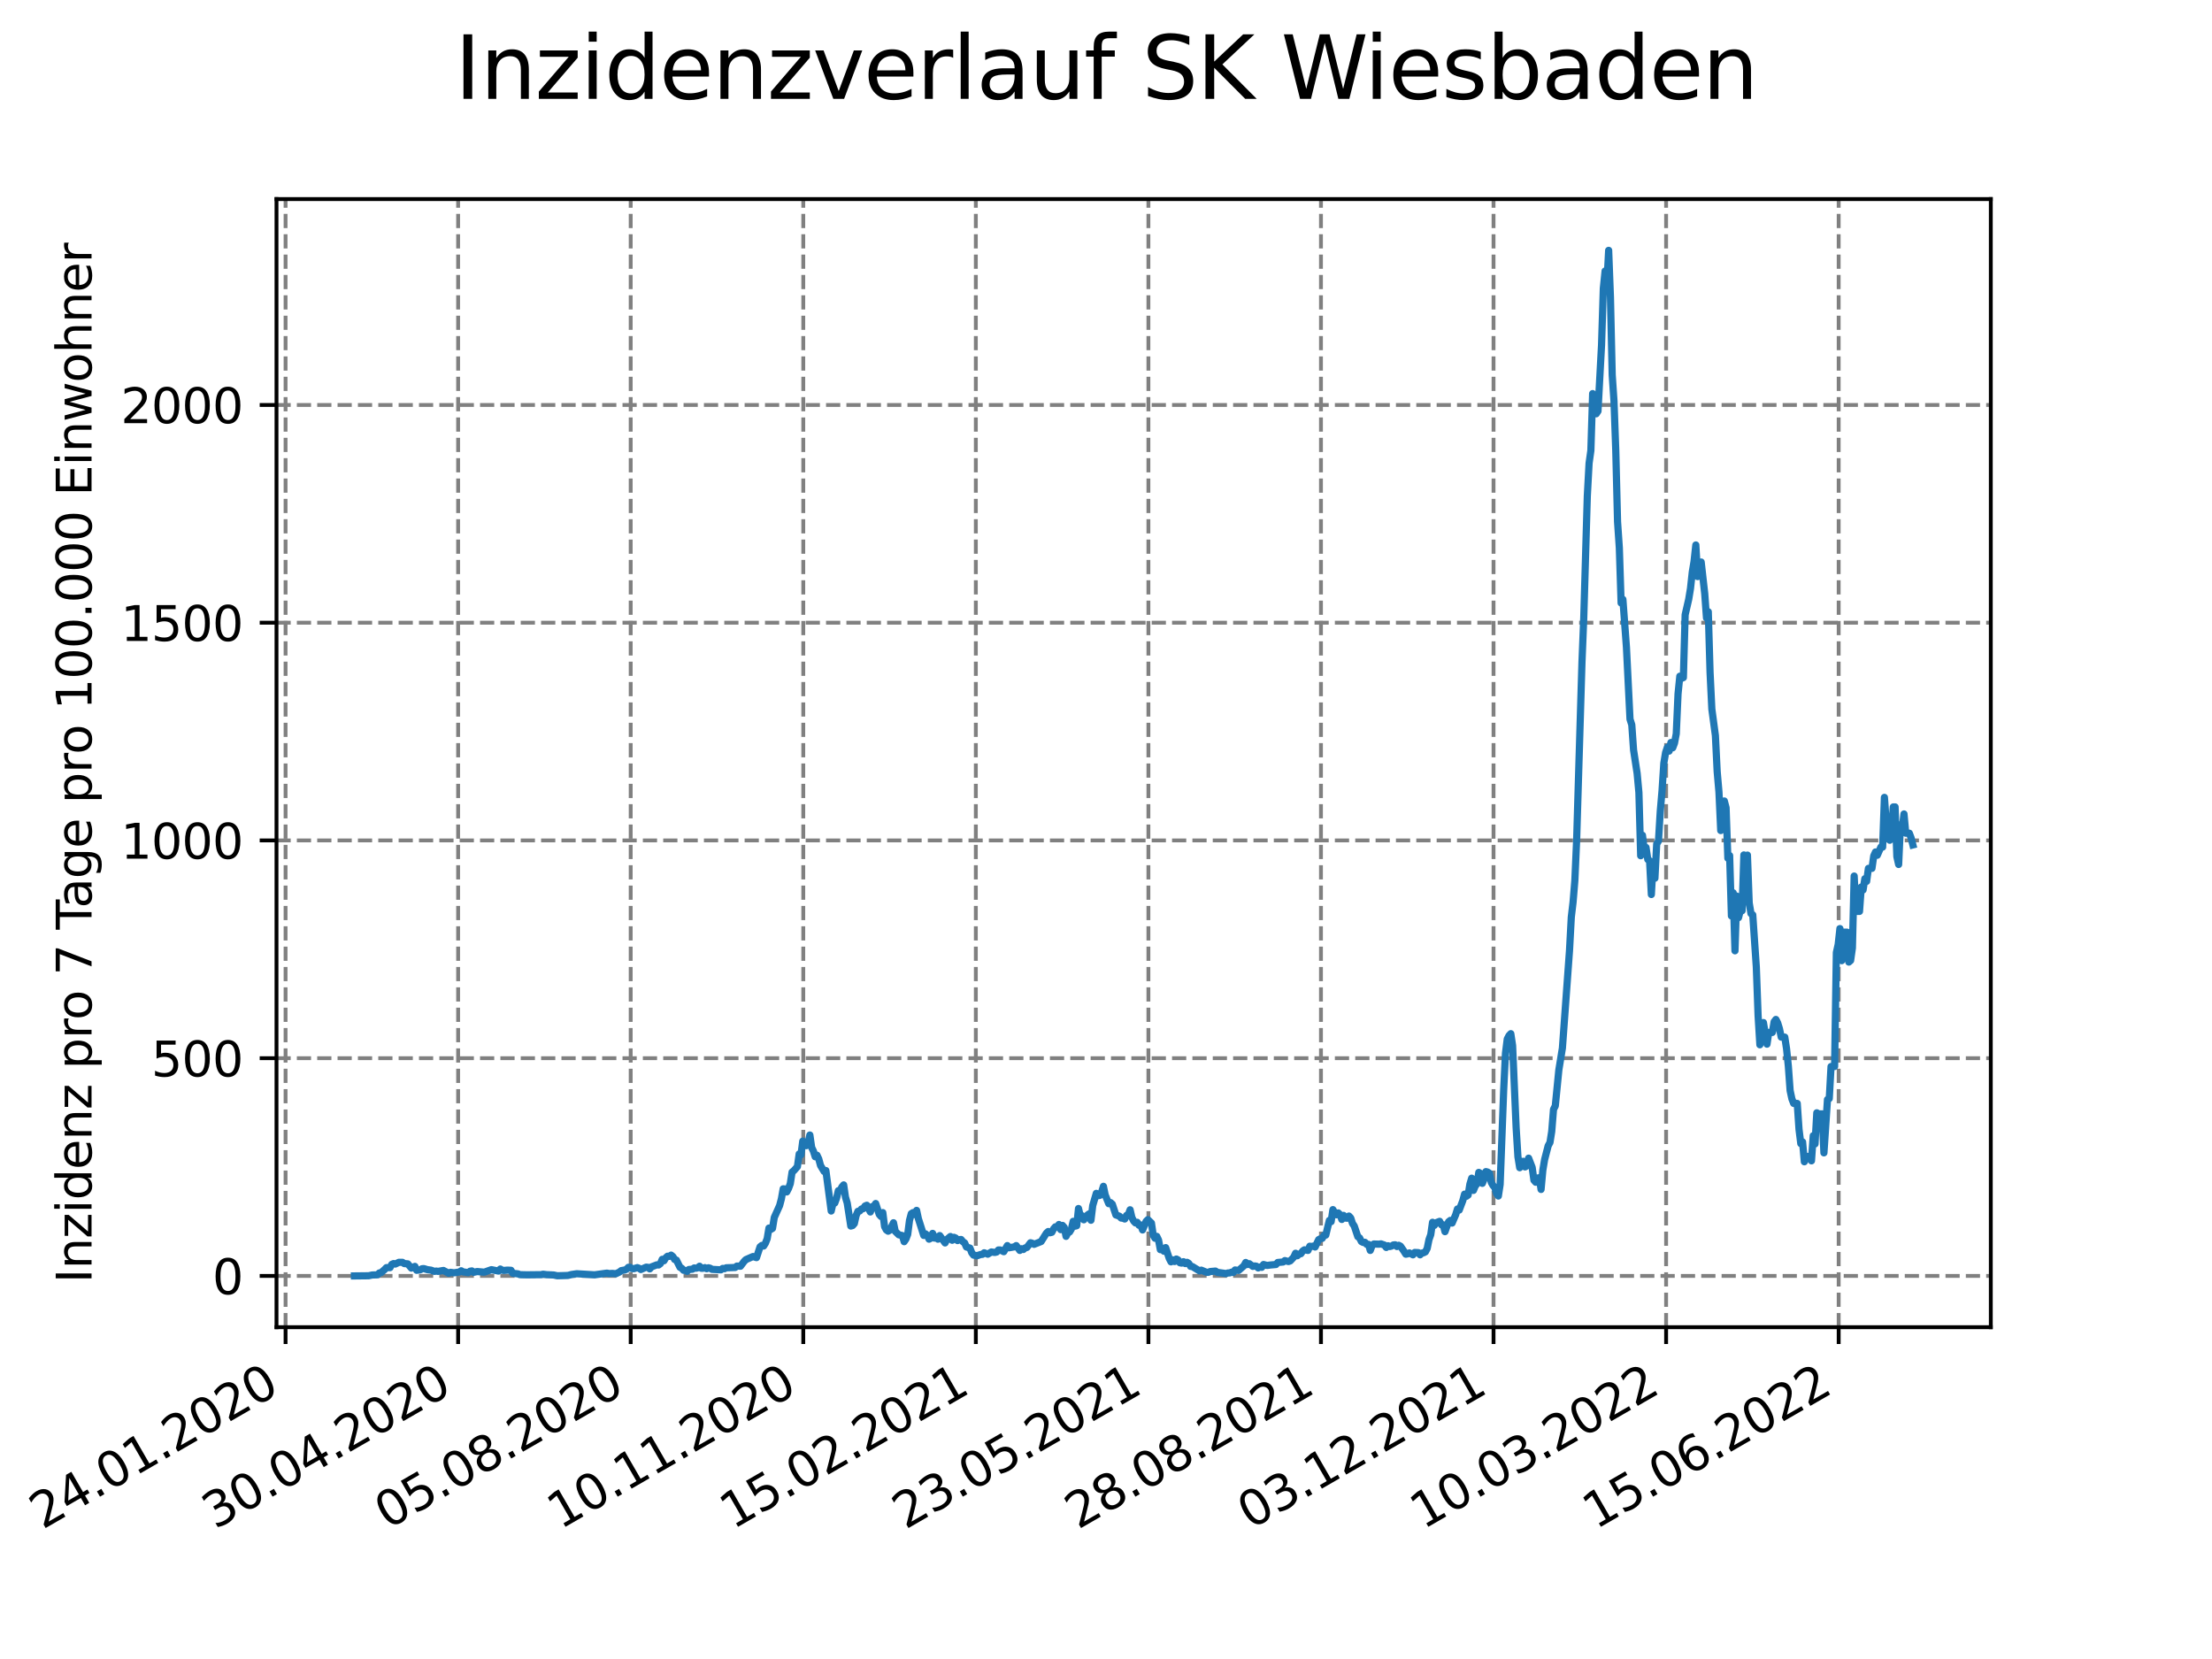 <?xml version="1.0" encoding="utf-8" standalone="no"?>
<!DOCTYPE svg PUBLIC "-//W3C//DTD SVG 1.1//EN"
  "http://www.w3.org/Graphics/SVG/1.1/DTD/svg11.dtd">
<svg xmlns:xlink="http://www.w3.org/1999/xlink" width="460.8pt" height="345.6pt" viewBox="0 0 460.8 345.6" xmlns="http://www.w3.org/2000/svg" version="1.1">
 <defs>
  <style type="text/css">*{stroke-linejoin: round; stroke-linecap: butt}</style>
 </defs>
 <g id="figure_1">
  <g id="patch_1">
   <path d="M 0 345.6 
L 460.8 345.6 
L 460.8 0 
L 0 0 
z
" style="fill: #ffffff"/>
  </g>
  <g id="axes_1">
   <g id="patch_2">
    <path d="M 57.6 276.48 
L 414.72 276.48 
L 414.72 41.472 
L 57.6 41.472 
z
" style="fill: #ffffff"/>
   </g>
   <g id="matplotlib.axis_1">
    <g id="xtick_1">
     <g id="line2d_1">
      <path d="M 59.487 276.48 
L 59.487 41.472 
" clip-path="url(#p0208b1c11c)" style="fill: none; stroke-dasharray: 2.96,1.28; stroke-dashoffset: 0; stroke: #808080; stroke-width: 0.8"/>
     </g>
     <g id="line2d_2">
      <defs>
       <path id="m365681bf0b" d="M 0 0 
L 0 3.5 
" style="stroke: #000000; stroke-width: 0.8"/>
      </defs>
      <g>
       <use xlink:href="#m365681bf0b" x="59.487" y="276.48" style="stroke: #000000; stroke-width: 0.8"/>
      </g>
     </g>
     <g id="text_1">
      <!-- 24.01.2020 -->
      <g transform="translate(8.862 318.689)rotate(-30)scale(0.1 -0.1)">
       <defs>
        <path id="DejaVuSans-32" d="M 1228 531 
L 3431 531 
L 3431 0 
L 469 0 
L 469 531 
Q 828 903 1448 1529 
Q 2069 2156 2228 2338 
Q 2531 2678 2651 2914 
Q 2772 3150 2772 3378 
Q 2772 3750 2511 3984 
Q 2250 4219 1831 4219 
Q 1534 4219 1204 4116 
Q 875 4013 500 3803 
L 500 4441 
Q 881 4594 1212 4672 
Q 1544 4750 1819 4750 
Q 2544 4750 2975 4387 
Q 3406 4025 3406 3419 
Q 3406 3131 3298 2873 
Q 3191 2616 2906 2266 
Q 2828 2175 2409 1742 
Q 1991 1309 1228 531 
z
" transform="scale(0.016)"/>
        <path id="DejaVuSans-34" d="M 2419 4116 
L 825 1625 
L 2419 1625 
L 2419 4116 
z
M 2253 4666 
L 3047 4666 
L 3047 1625 
L 3713 1625 
L 3713 1100 
L 3047 1100 
L 3047 0 
L 2419 0 
L 2419 1100 
L 313 1100 
L 313 1709 
L 2253 4666 
z
" transform="scale(0.016)"/>
        <path id="DejaVuSans-2e" d="M 684 794 
L 1344 794 
L 1344 0 
L 684 0 
L 684 794 
z
" transform="scale(0.016)"/>
        <path id="DejaVuSans-30" d="M 2034 4250 
Q 1547 4250 1301 3770 
Q 1056 3291 1056 2328 
Q 1056 1369 1301 889 
Q 1547 409 2034 409 
Q 2525 409 2770 889 
Q 3016 1369 3016 2328 
Q 3016 3291 2770 3770 
Q 2525 4250 2034 4250 
z
M 2034 4750 
Q 2819 4750 3233 4129 
Q 3647 3509 3647 2328 
Q 3647 1150 3233 529 
Q 2819 -91 2034 -91 
Q 1250 -91 836 529 
Q 422 1150 422 2328 
Q 422 3509 836 4129 
Q 1250 4750 2034 4750 
z
" transform="scale(0.016)"/>
        <path id="DejaVuSans-31" d="M 794 531 
L 1825 531 
L 1825 4091 
L 703 3866 
L 703 4441 
L 1819 4666 
L 2450 4666 
L 2450 531 
L 3481 531 
L 3481 0 
L 794 0 
L 794 531 
z
" transform="scale(0.016)"/>
       </defs>
       <use xlink:href="#DejaVuSans-32"/>
       <use xlink:href="#DejaVuSans-34" x="63.623"/>
       <use xlink:href="#DejaVuSans-2e" x="127.246"/>
       <use xlink:href="#DejaVuSans-30" x="159.033"/>
       <use xlink:href="#DejaVuSans-31" x="222.656"/>
       <use xlink:href="#DejaVuSans-2e" x="286.279"/>
       <use xlink:href="#DejaVuSans-32" x="318.066"/>
       <use xlink:href="#DejaVuSans-30" x="381.689"/>
       <use xlink:href="#DejaVuSans-32" x="445.312"/>
       <use xlink:href="#DejaVuSans-30" x="508.936"/>
      </g>
     </g>
    </g>
    <g id="xtick_2">
     <g id="line2d_3">
      <path d="M 95.436 276.48 
L 95.436 41.472 
" clip-path="url(#p0208b1c11c)" style="fill: none; stroke-dasharray: 2.96,1.28; stroke-dashoffset: 0; stroke: #808080; stroke-width: 0.8"/>
     </g>
     <g id="line2d_4">
      <g>
       <use xlink:href="#m365681bf0b" x="95.436" y="276.48" style="stroke: #000000; stroke-width: 0.8"/>
      </g>
     </g>
     <g id="text_2">
      <!-- 30.04.2020 -->
      <g transform="translate(44.811 318.689)rotate(-30)scale(0.1 -0.1)">
       <defs>
        <path id="DejaVuSans-33" d="M 2597 2516 
Q 3050 2419 3304 2112 
Q 3559 1806 3559 1356 
Q 3559 666 3084 287 
Q 2609 -91 1734 -91 
Q 1441 -91 1130 -33 
Q 819 25 488 141 
L 488 750 
Q 750 597 1062 519 
Q 1375 441 1716 441 
Q 2309 441 2620 675 
Q 2931 909 2931 1356 
Q 2931 1769 2642 2001 
Q 2353 2234 1838 2234 
L 1294 2234 
L 1294 2753 
L 1863 2753 
Q 2328 2753 2575 2939 
Q 2822 3125 2822 3475 
Q 2822 3834 2567 4026 
Q 2313 4219 1838 4219 
Q 1578 4219 1281 4162 
Q 984 4106 628 3988 
L 628 4550 
Q 988 4650 1302 4700 
Q 1616 4750 1894 4750 
Q 2613 4750 3031 4423 
Q 3450 4097 3450 3541 
Q 3450 3153 3228 2886 
Q 3006 2619 2597 2516 
z
" transform="scale(0.016)"/>
       </defs>
       <use xlink:href="#DejaVuSans-33"/>
       <use xlink:href="#DejaVuSans-30" x="63.623"/>
       <use xlink:href="#DejaVuSans-2e" x="127.246"/>
       <use xlink:href="#DejaVuSans-30" x="159.033"/>
       <use xlink:href="#DejaVuSans-34" x="222.656"/>
       <use xlink:href="#DejaVuSans-2e" x="286.279"/>
       <use xlink:href="#DejaVuSans-32" x="318.066"/>
       <use xlink:href="#DejaVuSans-30" x="381.689"/>
       <use xlink:href="#DejaVuSans-32" x="445.312"/>
       <use xlink:href="#DejaVuSans-30" x="508.936"/>
      </g>
     </g>
    </g>
    <g id="xtick_3">
     <g id="line2d_5">
      <path d="M 131.385 276.48 
L 131.385 41.472 
" clip-path="url(#p0208b1c11c)" style="fill: none; stroke-dasharray: 2.96,1.28; stroke-dashoffset: 0; stroke: #808080; stroke-width: 0.8"/>
     </g>
     <g id="line2d_6">
      <g>
       <use xlink:href="#m365681bf0b" x="131.385" y="276.48" style="stroke: #000000; stroke-width: 0.8"/>
      </g>
     </g>
     <g id="text_3">
      <!-- 05.08.2020 -->
      <g transform="translate(80.76 318.689)rotate(-30)scale(0.1 -0.1)">
       <defs>
        <path id="DejaVuSans-35" d="M 691 4666 
L 3169 4666 
L 3169 4134 
L 1269 4134 
L 1269 2991 
Q 1406 3038 1543 3061 
Q 1681 3084 1819 3084 
Q 2600 3084 3056 2656 
Q 3513 2228 3513 1497 
Q 3513 744 3044 326 
Q 2575 -91 1722 -91 
Q 1428 -91 1123 -41 
Q 819 9 494 109 
L 494 744 
Q 775 591 1075 516 
Q 1375 441 1709 441 
Q 2250 441 2565 725 
Q 2881 1009 2881 1497 
Q 2881 1984 2565 2268 
Q 2250 2553 1709 2553 
Q 1456 2553 1204 2497 
Q 953 2441 691 2322 
L 691 4666 
z
" transform="scale(0.016)"/>
        <path id="DejaVuSans-38" d="M 2034 2216 
Q 1584 2216 1326 1975 
Q 1069 1734 1069 1313 
Q 1069 891 1326 650 
Q 1584 409 2034 409 
Q 2484 409 2743 651 
Q 3003 894 3003 1313 
Q 3003 1734 2745 1975 
Q 2488 2216 2034 2216 
z
M 1403 2484 
Q 997 2584 770 2862 
Q 544 3141 544 3541 
Q 544 4100 942 4425 
Q 1341 4750 2034 4750 
Q 2731 4750 3128 4425 
Q 3525 4100 3525 3541 
Q 3525 3141 3298 2862 
Q 3072 2584 2669 2484 
Q 3125 2378 3379 2068 
Q 3634 1759 3634 1313 
Q 3634 634 3220 271 
Q 2806 -91 2034 -91 
Q 1263 -91 848 271 
Q 434 634 434 1313 
Q 434 1759 690 2068 
Q 947 2378 1403 2484 
z
M 1172 3481 
Q 1172 3119 1398 2916 
Q 1625 2713 2034 2713 
Q 2441 2713 2670 2916 
Q 2900 3119 2900 3481 
Q 2900 3844 2670 4047 
Q 2441 4250 2034 4250 
Q 1625 4250 1398 4047 
Q 1172 3844 1172 3481 
z
" transform="scale(0.016)"/>
       </defs>
       <use xlink:href="#DejaVuSans-30"/>
       <use xlink:href="#DejaVuSans-35" x="63.623"/>
       <use xlink:href="#DejaVuSans-2e" x="127.246"/>
       <use xlink:href="#DejaVuSans-30" x="159.033"/>
       <use xlink:href="#DejaVuSans-38" x="222.656"/>
       <use xlink:href="#DejaVuSans-2e" x="286.279"/>
       <use xlink:href="#DejaVuSans-32" x="318.066"/>
       <use xlink:href="#DejaVuSans-30" x="381.689"/>
       <use xlink:href="#DejaVuSans-32" x="445.312"/>
       <use xlink:href="#DejaVuSans-30" x="508.936"/>
      </g>
     </g>
    </g>
    <g id="xtick_4">
     <g id="line2d_7">
      <path d="M 167.335 276.48 
L 167.335 41.472 
" clip-path="url(#p0208b1c11c)" style="fill: none; stroke-dasharray: 2.96,1.28; stroke-dashoffset: 0; stroke: #808080; stroke-width: 0.8"/>
     </g>
     <g id="line2d_8">
      <g>
       <use xlink:href="#m365681bf0b" x="167.335" y="276.48" style="stroke: #000000; stroke-width: 0.8"/>
      </g>
     </g>
     <g id="text_4">
      <!-- 10.11.2020 -->
      <g transform="translate(116.709 318.689)rotate(-30)scale(0.1 -0.1)">
       <use xlink:href="#DejaVuSans-31"/>
       <use xlink:href="#DejaVuSans-30" x="63.623"/>
       <use xlink:href="#DejaVuSans-2e" x="127.246"/>
       <use xlink:href="#DejaVuSans-31" x="159.033"/>
       <use xlink:href="#DejaVuSans-31" x="222.656"/>
       <use xlink:href="#DejaVuSans-2e" x="286.279"/>
       <use xlink:href="#DejaVuSans-32" x="318.066"/>
       <use xlink:href="#DejaVuSans-30" x="381.689"/>
       <use xlink:href="#DejaVuSans-32" x="445.312"/>
       <use xlink:href="#DejaVuSans-30" x="508.936"/>
      </g>
     </g>
    </g>
    <g id="xtick_5">
     <g id="line2d_9">
      <path d="M 203.284 276.48 
L 203.284 41.472 
" clip-path="url(#p0208b1c11c)" style="fill: none; stroke-dasharray: 2.96,1.28; stroke-dashoffset: 0; stroke: #808080; stroke-width: 0.8"/>
     </g>
     <g id="line2d_10">
      <g>
       <use xlink:href="#m365681bf0b" x="203.284" y="276.48" style="stroke: #000000; stroke-width: 0.8"/>
      </g>
     </g>
     <g id="text_5">
      <!-- 15.02.2021 -->
      <g transform="translate(152.659 318.689)rotate(-30)scale(0.1 -0.1)">
       <use xlink:href="#DejaVuSans-31"/>
       <use xlink:href="#DejaVuSans-35" x="63.623"/>
       <use xlink:href="#DejaVuSans-2e" x="127.246"/>
       <use xlink:href="#DejaVuSans-30" x="159.033"/>
       <use xlink:href="#DejaVuSans-32" x="222.656"/>
       <use xlink:href="#DejaVuSans-2e" x="286.279"/>
       <use xlink:href="#DejaVuSans-32" x="318.066"/>
       <use xlink:href="#DejaVuSans-30" x="381.689"/>
       <use xlink:href="#DejaVuSans-32" x="445.312"/>
       <use xlink:href="#DejaVuSans-31" x="508.936"/>
      </g>
     </g>
    </g>
    <g id="xtick_6">
     <g id="line2d_11">
      <path d="M 239.233 276.48 
L 239.233 41.472 
" clip-path="url(#p0208b1c11c)" style="fill: none; stroke-dasharray: 2.96,1.28; stroke-dashoffset: 0; stroke: #808080; stroke-width: 0.8"/>
     </g>
     <g id="line2d_12">
      <g>
       <use xlink:href="#m365681bf0b" x="239.233" y="276.48" style="stroke: #000000; stroke-width: 0.8"/>
      </g>
     </g>
     <g id="text_6">
      <!-- 23.05.2021 -->
      <g transform="translate(188.608 318.689)rotate(-30)scale(0.1 -0.1)">
       <use xlink:href="#DejaVuSans-32"/>
       <use xlink:href="#DejaVuSans-33" x="63.623"/>
       <use xlink:href="#DejaVuSans-2e" x="127.246"/>
       <use xlink:href="#DejaVuSans-30" x="159.033"/>
       <use xlink:href="#DejaVuSans-35" x="222.656"/>
       <use xlink:href="#DejaVuSans-2e" x="286.279"/>
       <use xlink:href="#DejaVuSans-32" x="318.066"/>
       <use xlink:href="#DejaVuSans-30" x="381.689"/>
       <use xlink:href="#DejaVuSans-32" x="445.312"/>
       <use xlink:href="#DejaVuSans-31" x="508.936"/>
      </g>
     </g>
    </g>
    <g id="xtick_7">
     <g id="line2d_13">
      <path d="M 275.182 276.48 
L 275.182 41.472 
" clip-path="url(#p0208b1c11c)" style="fill: none; stroke-dasharray: 2.96,1.28; stroke-dashoffset: 0; stroke: #808080; stroke-width: 0.8"/>
     </g>
     <g id="line2d_14">
      <g>
       <use xlink:href="#m365681bf0b" x="275.182" y="276.48" style="stroke: #000000; stroke-width: 0.8"/>
      </g>
     </g>
     <g id="text_7">
      <!-- 28.08.2021 -->
      <g transform="translate(224.557 318.689)rotate(-30)scale(0.1 -0.1)">
       <use xlink:href="#DejaVuSans-32"/>
       <use xlink:href="#DejaVuSans-38" x="63.623"/>
       <use xlink:href="#DejaVuSans-2e" x="127.246"/>
       <use xlink:href="#DejaVuSans-30" x="159.033"/>
       <use xlink:href="#DejaVuSans-38" x="222.656"/>
       <use xlink:href="#DejaVuSans-2e" x="286.279"/>
       <use xlink:href="#DejaVuSans-32" x="318.066"/>
       <use xlink:href="#DejaVuSans-30" x="381.689"/>
       <use xlink:href="#DejaVuSans-32" x="445.312"/>
       <use xlink:href="#DejaVuSans-31" x="508.936"/>
      </g>
     </g>
    </g>
    <g id="xtick_8">
     <g id="line2d_15">
      <path d="M 311.131 276.48 
L 311.131 41.472 
" clip-path="url(#p0208b1c11c)" style="fill: none; stroke-dasharray: 2.96,1.28; stroke-dashoffset: 0; stroke: #808080; stroke-width: 0.8"/>
     </g>
     <g id="line2d_16">
      <g>
       <use xlink:href="#m365681bf0b" x="311.131" y="276.48" style="stroke: #000000; stroke-width: 0.8"/>
      </g>
     </g>
     <g id="text_8">
      <!-- 03.12.2021 -->
      <g transform="translate(260.506 318.689)rotate(-30)scale(0.1 -0.1)">
       <use xlink:href="#DejaVuSans-30"/>
       <use xlink:href="#DejaVuSans-33" x="63.623"/>
       <use xlink:href="#DejaVuSans-2e" x="127.246"/>
       <use xlink:href="#DejaVuSans-31" x="159.033"/>
       <use xlink:href="#DejaVuSans-32" x="222.656"/>
       <use xlink:href="#DejaVuSans-2e" x="286.279"/>
       <use xlink:href="#DejaVuSans-32" x="318.066"/>
       <use xlink:href="#DejaVuSans-30" x="381.689"/>
       <use xlink:href="#DejaVuSans-32" x="445.312"/>
       <use xlink:href="#DejaVuSans-31" x="508.936"/>
      </g>
     </g>
    </g>
    <g id="xtick_9">
     <g id="line2d_17">
      <path d="M 347.081 276.48 
L 347.081 41.472 
" clip-path="url(#p0208b1c11c)" style="fill: none; stroke-dasharray: 2.96,1.28; stroke-dashoffset: 0; stroke: #808080; stroke-width: 0.8"/>
     </g>
     <g id="line2d_18">
      <g>
       <use xlink:href="#m365681bf0b" x="347.081" y="276.48" style="stroke: #000000; stroke-width: 0.8"/>
      </g>
     </g>
     <g id="text_9">
      <!-- 10.03.2022 -->
      <g transform="translate(296.455 318.689)rotate(-30)scale(0.1 -0.1)">
       <use xlink:href="#DejaVuSans-31"/>
       <use xlink:href="#DejaVuSans-30" x="63.623"/>
       <use xlink:href="#DejaVuSans-2e" x="127.246"/>
       <use xlink:href="#DejaVuSans-30" x="159.033"/>
       <use xlink:href="#DejaVuSans-33" x="222.656"/>
       <use xlink:href="#DejaVuSans-2e" x="286.279"/>
       <use xlink:href="#DejaVuSans-32" x="318.066"/>
       <use xlink:href="#DejaVuSans-30" x="381.689"/>
       <use xlink:href="#DejaVuSans-32" x="445.312"/>
       <use xlink:href="#DejaVuSans-32" x="508.936"/>
      </g>
     </g>
    </g>
    <g id="xtick_10">
     <g id="line2d_19">
      <path d="M 383.03 276.48 
L 383.03 41.472 
" clip-path="url(#p0208b1c11c)" style="fill: none; stroke-dasharray: 2.96,1.28; stroke-dashoffset: 0; stroke: #808080; stroke-width: 0.8"/>
     </g>
     <g id="line2d_20">
      <g>
       <use xlink:href="#m365681bf0b" x="383.03" y="276.48" style="stroke: #000000; stroke-width: 0.8"/>
      </g>
     </g>
     <g id="text_10">
      <!-- 15.06.2022 -->
      <g transform="translate(332.405 318.689)rotate(-30)scale(0.1 -0.1)">
       <defs>
        <path id="DejaVuSans-36" d="M 2113 2584 
Q 1688 2584 1439 2293 
Q 1191 2003 1191 1497 
Q 1191 994 1439 701 
Q 1688 409 2113 409 
Q 2538 409 2786 701 
Q 3034 994 3034 1497 
Q 3034 2003 2786 2293 
Q 2538 2584 2113 2584 
z
M 3366 4563 
L 3366 3988 
Q 3128 4100 2886 4159 
Q 2644 4219 2406 4219 
Q 1781 4219 1451 3797 
Q 1122 3375 1075 2522 
Q 1259 2794 1537 2939 
Q 1816 3084 2150 3084 
Q 2853 3084 3261 2657 
Q 3669 2231 3669 1497 
Q 3669 778 3244 343 
Q 2819 -91 2113 -91 
Q 1303 -91 875 529 
Q 447 1150 447 2328 
Q 447 3434 972 4092 
Q 1497 4750 2381 4750 
Q 2619 4750 2861 4703 
Q 3103 4656 3366 4563 
z
" transform="scale(0.016)"/>
       </defs>
       <use xlink:href="#DejaVuSans-31"/>
       <use xlink:href="#DejaVuSans-35" x="63.623"/>
       <use xlink:href="#DejaVuSans-2e" x="127.246"/>
       <use xlink:href="#DejaVuSans-30" x="159.033"/>
       <use xlink:href="#DejaVuSans-36" x="222.656"/>
       <use xlink:href="#DejaVuSans-2e" x="286.279"/>
       <use xlink:href="#DejaVuSans-32" x="318.066"/>
       <use xlink:href="#DejaVuSans-30" x="381.689"/>
       <use xlink:href="#DejaVuSans-32" x="445.312"/>
       <use xlink:href="#DejaVuSans-32" x="508.936"/>
      </g>
     </g>
    </g>
   </g>
   <g id="matplotlib.axis_2">
    <g id="ytick_1">
     <g id="line2d_21">
      <path d="M 57.6 265.798 
L 414.72 265.798 
" clip-path="url(#p0208b1c11c)" style="fill: none; stroke-dasharray: 2.96,1.28; stroke-dashoffset: 0; stroke: #808080; stroke-width: 0.8"/>
     </g>
     <g id="line2d_22">
      <defs>
       <path id="madcd32a064" d="M 0 0 
L -3.5 0 
" style="stroke: #000000; stroke-width: 0.8"/>
      </defs>
      <g>
       <use xlink:href="#madcd32a064" x="57.6" y="265.798" style="stroke: #000000; stroke-width: 0.8"/>
      </g>
     </g>
     <g id="text_11">
      <!-- 0 -->
      <g transform="translate(44.237 269.597)scale(0.1 -0.1)">
       <use xlink:href="#DejaVuSans-30"/>
      </g>
     </g>
    </g>
    <g id="ytick_2">
     <g id="line2d_23">
      <path d="M 57.6 220.438 
L 414.72 220.438 
" clip-path="url(#p0208b1c11c)" style="fill: none; stroke-dasharray: 2.96,1.28; stroke-dashoffset: 0; stroke: #808080; stroke-width: 0.8"/>
     </g>
     <g id="line2d_24">
      <g>
       <use xlink:href="#madcd32a064" x="57.6" y="220.438" style="stroke: #000000; stroke-width: 0.8"/>
      </g>
     </g>
     <g id="text_12">
      <!-- 500 -->
      <g transform="translate(31.512 224.237)scale(0.1 -0.1)">
       <use xlink:href="#DejaVuSans-35"/>
       <use xlink:href="#DejaVuSans-30" x="63.623"/>
       <use xlink:href="#DejaVuSans-30" x="127.246"/>
      </g>
     </g>
    </g>
    <g id="ytick_3">
     <g id="line2d_25">
      <path d="M 57.6 175.078 
L 414.72 175.078 
" clip-path="url(#p0208b1c11c)" style="fill: none; stroke-dasharray: 2.96,1.28; stroke-dashoffset: 0; stroke: #808080; stroke-width: 0.8"/>
     </g>
     <g id="line2d_26">
      <g>
       <use xlink:href="#madcd32a064" x="57.6" y="175.078" style="stroke: #000000; stroke-width: 0.8"/>
      </g>
     </g>
     <g id="text_13">
      <!-- 1000 -->
      <g transform="translate(25.15 178.877)scale(0.1 -0.1)">
       <use xlink:href="#DejaVuSans-31"/>
       <use xlink:href="#DejaVuSans-30" x="63.623"/>
       <use xlink:href="#DejaVuSans-30" x="127.246"/>
       <use xlink:href="#DejaVuSans-30" x="190.869"/>
      </g>
     </g>
    </g>
    <g id="ytick_4">
     <g id="line2d_27">
      <path d="M 57.6 129.718 
L 414.72 129.718 
" clip-path="url(#p0208b1c11c)" style="fill: none; stroke-dasharray: 2.96,1.28; stroke-dashoffset: 0; stroke: #808080; stroke-width: 0.8"/>
     </g>
     <g id="line2d_28">
      <g>
       <use xlink:href="#madcd32a064" x="57.6" y="129.718" style="stroke: #000000; stroke-width: 0.8"/>
      </g>
     </g>
     <g id="text_14">
      <!-- 1500 -->
      <g transform="translate(25.15 133.517)scale(0.1 -0.1)">
       <use xlink:href="#DejaVuSans-31"/>
       <use xlink:href="#DejaVuSans-35" x="63.623"/>
       <use xlink:href="#DejaVuSans-30" x="127.246"/>
       <use xlink:href="#DejaVuSans-30" x="190.869"/>
      </g>
     </g>
    </g>
    <g id="ytick_5">
     <g id="line2d_29">
      <path d="M 57.6 84.358 
L 414.72 84.358 
" clip-path="url(#p0208b1c11c)" style="fill: none; stroke-dasharray: 2.96,1.28; stroke-dashoffset: 0; stroke: #808080; stroke-width: 0.8"/>
     </g>
     <g id="line2d_30">
      <g>
       <use xlink:href="#madcd32a064" x="57.6" y="84.358" style="stroke: #000000; stroke-width: 0.8"/>
      </g>
     </g>
     <g id="text_15">
      <!-- 2000 -->
      <g transform="translate(25.15 88.157)scale(0.1 -0.1)">
       <use xlink:href="#DejaVuSans-32"/>
       <use xlink:href="#DejaVuSans-30" x="63.623"/>
       <use xlink:href="#DejaVuSans-30" x="127.246"/>
       <use xlink:href="#DejaVuSans-30" x="190.869"/>
      </g>
     </g>
    </g>
    <g id="text_16">
     <!-- Inzidenz pro 7 Tage pro 100.000 Einwohner -->
     <g transform="translate(19.07 267.301)rotate(-90)scale(0.1 -0.1)">
      <defs>
       <path id="DejaVuSans-49" d="M 628 4666 
L 1259 4666 
L 1259 0 
L 628 0 
L 628 4666 
z
" transform="scale(0.016)"/>
       <path id="DejaVuSans-6e" d="M 3513 2113 
L 3513 0 
L 2938 0 
L 2938 2094 
Q 2938 2591 2744 2837 
Q 2550 3084 2163 3084 
Q 1697 3084 1428 2787 
Q 1159 2491 1159 1978 
L 1159 0 
L 581 0 
L 581 3500 
L 1159 3500 
L 1159 2956 
Q 1366 3272 1645 3428 
Q 1925 3584 2291 3584 
Q 2894 3584 3203 3211 
Q 3513 2838 3513 2113 
z
" transform="scale(0.016)"/>
       <path id="DejaVuSans-7a" d="M 353 3500 
L 3084 3500 
L 3084 2975 
L 922 459 
L 3084 459 
L 3084 0 
L 275 0 
L 275 525 
L 2438 3041 
L 353 3041 
L 353 3500 
z
" transform="scale(0.016)"/>
       <path id="DejaVuSans-69" d="M 603 3500 
L 1178 3500 
L 1178 0 
L 603 0 
L 603 3500 
z
M 603 4863 
L 1178 4863 
L 1178 4134 
L 603 4134 
L 603 4863 
z
" transform="scale(0.016)"/>
       <path id="DejaVuSans-64" d="M 2906 2969 
L 2906 4863 
L 3481 4863 
L 3481 0 
L 2906 0 
L 2906 525 
Q 2725 213 2448 61 
Q 2172 -91 1784 -91 
Q 1150 -91 751 415 
Q 353 922 353 1747 
Q 353 2572 751 3078 
Q 1150 3584 1784 3584 
Q 2172 3584 2448 3432 
Q 2725 3281 2906 2969 
z
M 947 1747 
Q 947 1113 1208 752 
Q 1469 391 1925 391 
Q 2381 391 2643 752 
Q 2906 1113 2906 1747 
Q 2906 2381 2643 2742 
Q 2381 3103 1925 3103 
Q 1469 3103 1208 2742 
Q 947 2381 947 1747 
z
" transform="scale(0.016)"/>
       <path id="DejaVuSans-65" d="M 3597 1894 
L 3597 1613 
L 953 1613 
Q 991 1019 1311 708 
Q 1631 397 2203 397 
Q 2534 397 2845 478 
Q 3156 559 3463 722 
L 3463 178 
Q 3153 47 2828 -22 
Q 2503 -91 2169 -91 
Q 1331 -91 842 396 
Q 353 884 353 1716 
Q 353 2575 817 3079 
Q 1281 3584 2069 3584 
Q 2775 3584 3186 3129 
Q 3597 2675 3597 1894 
z
M 3022 2063 
Q 3016 2534 2758 2815 
Q 2500 3097 2075 3097 
Q 1594 3097 1305 2825 
Q 1016 2553 972 2059 
L 3022 2063 
z
" transform="scale(0.016)"/>
       <path id="DejaVuSans-20" transform="scale(0.016)"/>
       <path id="DejaVuSans-70" d="M 1159 525 
L 1159 -1331 
L 581 -1331 
L 581 3500 
L 1159 3500 
L 1159 2969 
Q 1341 3281 1617 3432 
Q 1894 3584 2278 3584 
Q 2916 3584 3314 3078 
Q 3713 2572 3713 1747 
Q 3713 922 3314 415 
Q 2916 -91 2278 -91 
Q 1894 -91 1617 61 
Q 1341 213 1159 525 
z
M 3116 1747 
Q 3116 2381 2855 2742 
Q 2594 3103 2138 3103 
Q 1681 3103 1420 2742 
Q 1159 2381 1159 1747 
Q 1159 1113 1420 752 
Q 1681 391 2138 391 
Q 2594 391 2855 752 
Q 3116 1113 3116 1747 
z
" transform="scale(0.016)"/>
       <path id="DejaVuSans-72" d="M 2631 2963 
Q 2534 3019 2420 3045 
Q 2306 3072 2169 3072 
Q 1681 3072 1420 2755 
Q 1159 2438 1159 1844 
L 1159 0 
L 581 0 
L 581 3500 
L 1159 3500 
L 1159 2956 
Q 1341 3275 1631 3429 
Q 1922 3584 2338 3584 
Q 2397 3584 2469 3576 
Q 2541 3569 2628 3553 
L 2631 2963 
z
" transform="scale(0.016)"/>
       <path id="DejaVuSans-6f" d="M 1959 3097 
Q 1497 3097 1228 2736 
Q 959 2375 959 1747 
Q 959 1119 1226 758 
Q 1494 397 1959 397 
Q 2419 397 2687 759 
Q 2956 1122 2956 1747 
Q 2956 2369 2687 2733 
Q 2419 3097 1959 3097 
z
M 1959 3584 
Q 2709 3584 3137 3096 
Q 3566 2609 3566 1747 
Q 3566 888 3137 398 
Q 2709 -91 1959 -91 
Q 1206 -91 779 398 
Q 353 888 353 1747 
Q 353 2609 779 3096 
Q 1206 3584 1959 3584 
z
" transform="scale(0.016)"/>
       <path id="DejaVuSans-37" d="M 525 4666 
L 3525 4666 
L 3525 4397 
L 1831 0 
L 1172 0 
L 2766 4134 
L 525 4134 
L 525 4666 
z
" transform="scale(0.016)"/>
       <path id="DejaVuSans-54" d="M -19 4666 
L 3928 4666 
L 3928 4134 
L 2272 4134 
L 2272 0 
L 1638 0 
L 1638 4134 
L -19 4134 
L -19 4666 
z
" transform="scale(0.016)"/>
       <path id="DejaVuSans-61" d="M 2194 1759 
Q 1497 1759 1228 1600 
Q 959 1441 959 1056 
Q 959 750 1161 570 
Q 1363 391 1709 391 
Q 2188 391 2477 730 
Q 2766 1069 2766 1631 
L 2766 1759 
L 2194 1759 
z
M 3341 1997 
L 3341 0 
L 2766 0 
L 2766 531 
Q 2569 213 2275 61 
Q 1981 -91 1556 -91 
Q 1019 -91 701 211 
Q 384 513 384 1019 
Q 384 1609 779 1909 
Q 1175 2209 1959 2209 
L 2766 2209 
L 2766 2266 
Q 2766 2663 2505 2880 
Q 2244 3097 1772 3097 
Q 1472 3097 1187 3025 
Q 903 2953 641 2809 
L 641 3341 
Q 956 3463 1253 3523 
Q 1550 3584 1831 3584 
Q 2591 3584 2966 3190 
Q 3341 2797 3341 1997 
z
" transform="scale(0.016)"/>
       <path id="DejaVuSans-67" d="M 2906 1791 
Q 2906 2416 2648 2759 
Q 2391 3103 1925 3103 
Q 1463 3103 1205 2759 
Q 947 2416 947 1791 
Q 947 1169 1205 825 
Q 1463 481 1925 481 
Q 2391 481 2648 825 
Q 2906 1169 2906 1791 
z
M 3481 434 
Q 3481 -459 3084 -895 
Q 2688 -1331 1869 -1331 
Q 1566 -1331 1297 -1286 
Q 1028 -1241 775 -1147 
L 775 -588 
Q 1028 -725 1275 -790 
Q 1522 -856 1778 -856 
Q 2344 -856 2625 -561 
Q 2906 -266 2906 331 
L 2906 616 
Q 2728 306 2450 153 
Q 2172 0 1784 0 
Q 1141 0 747 490 
Q 353 981 353 1791 
Q 353 2603 747 3093 
Q 1141 3584 1784 3584 
Q 2172 3584 2450 3431 
Q 2728 3278 2906 2969 
L 2906 3500 
L 3481 3500 
L 3481 434 
z
" transform="scale(0.016)"/>
       <path id="DejaVuSans-45" d="M 628 4666 
L 3578 4666 
L 3578 4134 
L 1259 4134 
L 1259 2753 
L 3481 2753 
L 3481 2222 
L 1259 2222 
L 1259 531 
L 3634 531 
L 3634 0 
L 628 0 
L 628 4666 
z
" transform="scale(0.016)"/>
       <path id="DejaVuSans-77" d="M 269 3500 
L 844 3500 
L 1563 769 
L 2278 3500 
L 2956 3500 
L 3675 769 
L 4391 3500 
L 4966 3500 
L 4050 0 
L 3372 0 
L 2619 2869 
L 1863 0 
L 1184 0 
L 269 3500 
z
" transform="scale(0.016)"/>
       <path id="DejaVuSans-68" d="M 3513 2113 
L 3513 0 
L 2938 0 
L 2938 2094 
Q 2938 2591 2744 2837 
Q 2550 3084 2163 3084 
Q 1697 3084 1428 2787 
Q 1159 2491 1159 1978 
L 1159 0 
L 581 0 
L 581 4863 
L 1159 4863 
L 1159 2956 
Q 1366 3272 1645 3428 
Q 1925 3584 2291 3584 
Q 2894 3584 3203 3211 
Q 3513 2838 3513 2113 
z
" transform="scale(0.016)"/>
      </defs>
      <use xlink:href="#DejaVuSans-49"/>
      <use xlink:href="#DejaVuSans-6e" x="29.492"/>
      <use xlink:href="#DejaVuSans-7a" x="92.871"/>
      <use xlink:href="#DejaVuSans-69" x="145.361"/>
      <use xlink:href="#DejaVuSans-64" x="173.145"/>
      <use xlink:href="#DejaVuSans-65" x="236.621"/>
      <use xlink:href="#DejaVuSans-6e" x="298.145"/>
      <use xlink:href="#DejaVuSans-7a" x="361.523"/>
      <use xlink:href="#DejaVuSans-20" x="414.014"/>
      <use xlink:href="#DejaVuSans-70" x="445.801"/>
      <use xlink:href="#DejaVuSans-72" x="509.277"/>
      <use xlink:href="#DejaVuSans-6f" x="548.141"/>
      <use xlink:href="#DejaVuSans-20" x="609.322"/>
      <use xlink:href="#DejaVuSans-37" x="641.109"/>
      <use xlink:href="#DejaVuSans-20" x="704.732"/>
      <use xlink:href="#DejaVuSans-54" x="736.52"/>
      <use xlink:href="#DejaVuSans-61" x="781.104"/>
      <use xlink:href="#DejaVuSans-67" x="842.383"/>
      <use xlink:href="#DejaVuSans-65" x="905.859"/>
      <use xlink:href="#DejaVuSans-20" x="967.383"/>
      <use xlink:href="#DejaVuSans-70" x="999.17"/>
      <use xlink:href="#DejaVuSans-72" x="1062.646"/>
      <use xlink:href="#DejaVuSans-6f" x="1101.51"/>
      <use xlink:href="#DejaVuSans-20" x="1162.691"/>
      <use xlink:href="#DejaVuSans-31" x="1194.479"/>
      <use xlink:href="#DejaVuSans-30" x="1258.102"/>
      <use xlink:href="#DejaVuSans-30" x="1321.725"/>
      <use xlink:href="#DejaVuSans-2e" x="1385.348"/>
      <use xlink:href="#DejaVuSans-30" x="1417.135"/>
      <use xlink:href="#DejaVuSans-30" x="1480.758"/>
      <use xlink:href="#DejaVuSans-30" x="1544.381"/>
      <use xlink:href="#DejaVuSans-20" x="1608.004"/>
      <use xlink:href="#DejaVuSans-45" x="1639.791"/>
      <use xlink:href="#DejaVuSans-69" x="1702.975"/>
      <use xlink:href="#DejaVuSans-6e" x="1730.758"/>
      <use xlink:href="#DejaVuSans-77" x="1794.137"/>
      <use xlink:href="#DejaVuSans-6f" x="1875.924"/>
      <use xlink:href="#DejaVuSans-68" x="1937.105"/>
      <use xlink:href="#DejaVuSans-6e" x="2000.484"/>
      <use xlink:href="#DejaVuSans-65" x="2063.863"/>
      <use xlink:href="#DejaVuSans-72" x="2125.387"/>
     </g>
    </g>
   </g>
   <g id="line2d_31">
    <path d="M 73.833 265.798 
L 76.798 265.765 
L 77.539 265.602 
L 78.651 265.57 
L 79.021 265.179 
L 79.392 265.114 
L 80.133 264.462 
L 80.504 264.071 
L 81.245 264.071 
L 81.616 263.387 
L 81.986 263.224 
L 82.357 263.322 
L 83.098 262.964 
L 83.839 262.964 
L 84.21 263.224 
L 84.951 263.289 
L 85.692 264.169 
L 86.433 263.811 
L 86.804 264.625 
L 87.545 264.527 
L 87.916 264.299 
L 88.287 264.267 
L 89.028 264.495 
L 89.769 264.592 
L 90.51 264.853 
L 90.881 264.788 
L 91.251 264.853 
L 92.363 264.658 
L 93.475 265.244 
L 93.846 265.049 
L 94.587 265.146 
L 95.699 264.983 
L 96.069 264.723 
L 96.44 264.951 
L 97.552 265.114 
L 97.922 264.82 
L 98.293 264.755 
L 98.664 265.049 
L 99.405 264.886 
L 100.887 265.016 
L 102.37 264.495 
L 103.852 264.788 
L 104.223 264.364 
L 104.593 264.592 
L 104.964 264.658 
L 105.705 264.592 
L 106.446 264.625 
L 106.817 265.244 
L 107.929 265.374 
L 108.299 265.537 
L 109.782 265.57 
L 112.747 265.537 
L 113.117 265.439 
L 113.859 265.537 
L 115.341 265.602 
L 116.082 265.765 
L 118.306 265.7 
L 119.047 265.505 
L 120.159 265.342 
L 123.865 265.57 
L 126.459 265.211 
L 126.83 265.309 
L 127.571 265.277 
L 128.312 265.342 
L 129.054 264.983 
L 129.424 264.69 
L 130.165 264.56 
L 130.536 264.397 
L 130.907 264.006 
L 131.277 264.006 
L 131.648 264.267 
L 132.019 264.299 
L 132.76 264.071 
L 133.13 264.202 
L 133.501 264.462 
L 134.613 263.973 
L 134.983 264.006 
L 135.354 264.332 
L 135.725 263.908 
L 136.836 263.485 
L 137.207 263.517 
L 137.578 263.224 
L 137.948 262.345 
L 138.319 262.638 
L 138.69 262.019 
L 139.06 261.693 
L 139.431 261.726 
L 139.801 261.465 
L 140.172 261.758 
L 140.543 262.377 
L 140.913 262.507 
L 141.654 264.006 
L 142.025 264.202 
L 142.396 264.625 
L 142.766 264.658 
L 143.137 264.853 
L 143.507 264.462 
L 144.249 264.397 
L 144.619 264.136 
L 144.99 264.202 
L 145.36 264.104 
L 145.731 263.778 
L 146.102 264.202 
L 146.472 264.202 
L 146.843 264.071 
L 147.214 264.299 
L 147.584 264.104 
L 147.955 264.202 
L 148.325 264.43 
L 150.178 264.527 
L 150.549 264.234 
L 150.92 264.299 
L 151.29 264.104 
L 153.143 264.039 
L 153.514 263.745 
L 154.255 263.778 
L 154.996 262.801 
L 155.367 262.41 
L 156.479 261.921 
L 156.849 261.758 
L 157.591 261.986 
L 158.332 259.738 
L 158.702 259.445 
L 159.073 259.576 
L 159.444 258.989 
L 159.814 258.044 
L 160.185 255.829 
L 160.556 256.122 
L 160.926 255.894 
L 161.297 253.614 
L 162.409 251.138 
L 162.779 249.737 
L 163.15 247.652 
L 163.52 247.685 
L 163.891 248.304 
L 164.262 247.587 
L 164.632 246.577 
L 165.003 244.166 
L 165.373 243.873 
L 166.115 243.026 
L 166.485 240.387 
L 166.856 240.583 
L 167.227 237.716 
L 167.597 238.4 
L 167.968 238.661 
L 168.338 238.107 
L 168.709 236.445 
L 169.08 239.019 
L 169.45 239.801 
L 169.821 240.974 
L 170.191 240.648 
L 170.562 241.43 
L 170.933 242.798 
L 171.674 244.036 
L 172.044 243.841 
L 173.156 252.278 
L 173.527 250.682 
L 173.897 250.617 
L 174.268 249.607 
L 174.639 248.043 
L 175.009 248.076 
L 175.38 247.261 
L 175.751 246.838 
L 176.121 249.379 
L 176.492 250.617 
L 177.233 255.406 
L 177.604 255.308 
L 177.974 254.884 
L 178.345 253.223 
L 178.715 252.343 
L 179.086 252.278 
L 179.457 251.855 
L 179.827 251.789 
L 180.198 251.236 
L 180.568 251.073 
L 181.31 252.474 
L 181.68 251.366 
L 182.051 251.268 
L 182.422 250.714 
L 183.163 252.995 
L 183.533 253.418 
L 183.904 252.604 
L 184.275 255.536 
L 184.645 256.22 
L 185.016 256.481 
L 185.386 256.253 
L 186.128 254.721 
L 186.498 256.513 
L 187.239 257.23 
L 187.981 257.393 
L 188.351 258.663 
L 188.722 258.11 
L 189.093 257.132 
L 189.463 254.233 
L 189.834 252.832 
L 190.204 252.604 
L 190.575 253.027 
L 190.946 252.148 
L 191.316 253.874 
L 192.428 257.36 
L 192.799 257.034 
L 193.169 257.36 
L 193.54 258.142 
L 193.91 257.947 
L 194.281 256.937 
L 194.652 257.914 
L 195.022 257.653 
L 195.393 258.142 
L 195.763 257.393 
L 196.875 258.924 
L 197.246 258.207 
L 197.987 257.588 
L 198.358 258.37 
L 198.728 257.751 
L 199.099 257.914 
L 199.47 258.435 
L 199.84 258.24 
L 200.211 258.207 
L 200.581 258.663 
L 200.952 258.924 
L 201.323 259.771 
L 202.064 259.999 
L 202.434 260.976 
L 202.805 261.465 
L 203.546 261.595 
L 204.288 261.335 
L 204.658 261.302 
L 205.029 260.976 
L 205.77 261.27 
L 206.511 260.813 
L 207.252 260.911 
L 207.623 260.813 
L 207.994 260.39 
L 208.364 260.39 
L 209.105 260.748 
L 209.847 259.478 
L 210.217 259.934 
L 211.329 259.738 
L 211.7 259.478 
L 212.441 260.488 
L 212.812 260.129 
L 213.182 260.292 
L 213.553 259.966 
L 213.923 259.869 
L 214.665 258.891 
L 215.035 258.989 
L 215.406 259.217 
L 216.888 258.631 
L 217.629 257.458 
L 218 256.872 
L 218.371 256.546 
L 218.741 256.806 
L 219.112 256.709 
L 219.483 255.992 
L 219.853 255.568 
L 220.224 255.634 
L 220.594 255.08 
L 220.965 256.155 
L 221.336 255.275 
L 221.706 255.699 
L 222.077 257.556 
L 222.447 256.839 
L 222.818 256.644 
L 223.189 256.025 
L 223.559 254.428 
L 223.93 255.438 
L 224.3 255.34 
L 224.671 251.757 
L 225.042 253.288 
L 225.412 253.255 
L 225.783 254.102 
L 226.524 253.125 
L 226.895 252.865 
L 227.265 254.2 
L 227.636 251.138 
L 228.377 248.597 
L 228.748 249.086 
L 229.118 249.02 
L 229.489 248.304 
L 229.86 247.131 
L 230.23 248.923 
L 230.971 250.747 
L 231.342 250.519 
L 231.713 250.845 
L 232.454 253.093 
L 233.195 253.353 
L 233.566 253.744 
L 233.936 253.777 
L 234.307 253.94 
L 234.678 253.19 
L 235.048 253.027 
L 235.419 252.018 
L 235.789 253.614 
L 236.16 254.363 
L 236.531 254.754 
L 236.901 254.624 
L 237.272 255.243 
L 237.642 255.178 
L 238.013 256.22 
L 238.754 254.428 
L 239.125 254.07 
L 239.866 254.787 
L 240.237 257.328 
L 240.607 257.947 
L 240.978 257.556 
L 241.349 258.338 
L 241.719 260.325 
L 242.09 260.162 
L 242.46 260.651 
L 242.831 259.901 
L 243.572 262.149 
L 243.943 262.866 
L 244.313 262.442 
L 244.684 262.801 
L 245.055 262.279 
L 245.425 262.475 
L 245.796 263.061 
L 246.166 263.126 
L 246.537 262.833 
L 246.908 263.224 
L 247.278 262.964 
L 247.649 263.192 
L 248.02 263.811 
L 248.39 263.843 
L 249.873 264.755 
L 250.243 264.592 
L 251.355 265.049 
L 251.726 265.049 
L 252.096 264.886 
L 253.208 264.788 
L 253.579 265.049 
L 255.432 265.309 
L 255.802 265.179 
L 256.173 265.179 
L 256.544 265.016 
L 256.914 265.081 
L 257.285 264.56 
L 258.026 264.658 
L 259.138 263.68 
L 259.508 262.996 
L 259.879 263.42 
L 260.25 263.257 
L 260.991 263.811 
L 261.361 263.713 
L 261.732 263.778 
L 262.103 264.136 
L 262.473 263.941 
L 262.844 264.006 
L 263.215 263.42 
L 263.956 263.615 
L 264.697 263.517 
L 265.809 263.42 
L 266.179 262.996 
L 267.291 262.898 
L 267.662 262.605 
L 268.403 262.801 
L 268.774 262.67 
L 269.515 261.889 
L 269.886 261.074 
L 270.256 261.595 
L 270.627 261.237 
L 270.997 261.172 
L 271.368 260.618 
L 271.739 260.357 
L 272.48 260.488 
L 272.85 259.608 
L 273.221 259.673 
L 273.592 259.576 
L 273.962 259.771 
L 274.703 258.24 
L 275.074 258.044 
L 275.445 257.979 
L 275.815 257.36 
L 276.186 257.295 
L 276.927 254.233 
L 277.298 254.493 
L 277.668 251.985 
L 278.039 252.636 
L 278.41 253.06 
L 278.78 252.669 
L 279.151 253.027 
L 279.521 254.037 
L 279.892 253.19 
L 280.263 253.744 
L 280.633 253.777 
L 281.004 253.321 
L 281.374 253.712 
L 281.745 254.852 
L 282.116 255.406 
L 282.857 257.621 
L 283.227 257.881 
L 283.598 258.631 
L 283.969 258.826 
L 284.339 258.794 
L 284.71 259.217 
L 285.081 259.217 
L 285.451 260.488 
L 285.822 259.51 
L 286.192 259.152 
L 287.304 259.185 
L 287.675 259.119 
L 288.416 259.38 
L 288.787 259.869 
L 289.157 259.51 
L 289.528 259.673 
L 289.898 259.576 
L 290.269 259.347 
L 290.64 259.315 
L 291.01 259.673 
L 291.381 259.413 
L 291.752 259.608 
L 292.493 260.683 
L 292.863 261.27 
L 293.234 261.204 
L 293.605 261.009 
L 294.346 261.4 
L 294.716 260.911 
L 295.458 260.944 
L 295.828 261.4 
L 296.199 261.041 
L 296.569 260.976 
L 296.94 260.781 
L 297.311 260.064 
L 297.681 258.24 
L 298.052 257.197 
L 298.423 254.624 
L 298.793 255.275 
L 299.164 254.721 
L 299.905 254.428 
L 300.276 255.145 
L 300.646 255.145 
L 301.017 256.578 
L 301.758 254.526 
L 302.129 254.233 
L 302.499 254.787 
L 303.24 253.06 
L 303.611 251.855 
L 303.982 252.083 
L 304.723 250.128 
L 305.093 248.76 
L 305.464 249.216 
L 305.835 248.955 
L 306.205 246.675 
L 306.576 245.437 
L 306.947 247.978 
L 307.317 247.066 
L 307.688 246.61 
L 308.058 244.231 
L 308.429 244.46 
L 308.8 246.512 
L 309.17 245.632 
L 309.541 244.069 
L 309.911 244.166 
L 310.282 244.427 
L 310.653 246.316 
L 311.023 246.968 
L 311.394 247.391 
L 311.764 248.662 
L 312.135 249.151 
L 312.506 246.74 
L 313.247 227.031 
L 313.618 219.407 
L 313.988 216.443 
L 314.359 215.726 
L 314.729 215.335 
L 315.1 217.811 
L 315.841 234.947 
L 316.212 240.974 
L 316.582 243.254 
L 316.953 242.114 
L 317.324 241.918 
L 317.694 243.091 
L 318.065 242.863 
L 318.435 241.267 
L 319.177 243.189 
L 319.547 245.86 
L 319.918 246.284 
L 320.289 245.404 
L 320.659 245.339 
L 321.03 247.782 
L 321.4 243.775 
L 321.771 241.56 
L 322.512 238.693 
L 322.883 238.009 
L 323.253 235.696 
L 323.624 231.103 
L 323.995 230.386 
L 324.736 222.893 
L 325.477 218.332 
L 326.96 197.939 
L 327.33 191.065 
L 327.701 187.905 
L 328.071 183.409 
L 328.442 175.004 
L 329.554 137.931 
L 329.924 128.777 
L 330.666 103.334 
L 331.036 96.492 
L 331.407 93.853 
L 331.777 81.995 
L 332.148 85.253 
L 332.519 86.198 
L 332.889 85.644 
L 333.63 71.896 
L 334.001 60.071 
L 334.372 56.454 
L 334.742 59.093 
L 335.113 52.154 
L 335.484 61.927 
L 335.854 78.118 
L 336.225 83.592 
L 336.595 93.853 
L 336.966 108.676 
L 337.337 114.149 
L 337.707 125.617 
L 338.078 124.867 
L 338.819 134.869 
L 339.56 149.822 
L 339.931 150.994 
L 340.301 156.239 
L 341.043 161.094 
L 341.413 165.101 
L 341.784 178.262 
L 342.155 173.994 
L 342.525 176.959 
L 342.896 176.535 
L 343.266 179.044 
L 343.637 179.304 
L 344.008 186.341 
L 344.378 179.728 
L 344.749 182.953 
L 345.119 175.819 
L 345.49 175.2 
L 345.861 169.042 
L 346.231 164.742 
L 346.602 159.009 
L 346.972 156.761 
L 347.343 155.686 
L 347.714 156.468 
L 348.084 154.676 
L 348.455 155.783 
L 348.826 154.806 
L 349.196 152.851 
L 349.567 144.544 
L 349.937 140.863 
L 350.308 141.319 
L 350.679 141.156 
L 351.049 128.06 
L 351.79 124.835 
L 352.161 122.587 
L 352.532 119.166 
L 352.902 116.951 
L 353.273 113.53 
L 353.643 120.111 
L 354.014 117.146 
L 354.385 117.081 
L 355.126 123.662 
L 355.496 128.744 
L 355.867 127.441 
L 356.238 140.081 
L 356.608 147.704 
L 357.35 153.242 
L 357.72 160.735 
L 358.091 165.003 
L 358.461 173.017 
L 358.832 166.925 
L 359.203 166.86 
L 359.573 168.261 
L 359.944 178.783 
L 360.314 178.229 
L 360.685 190.804 
L 361.056 185.983 
L 361.426 198.069 
L 361.797 186.667 
L 362.167 191.163 
L 362.538 189.664 
L 362.909 189.729 
L 363.279 178.099 
L 363.65 184.191 
L 364.021 178.132 
L 364.391 188.1 
L 364.762 190.316 
L 365.132 190.576 
L 365.874 201.457 
L 366.244 211.589 
L 366.615 217.648 
L 366.985 213.283 
L 367.356 213.022 
L 368.097 217.518 
L 368.468 215.075 
L 369.209 215.075 
L 369.58 212.859 
L 369.95 212.371 
L 370.321 213.087 
L 370.692 214.293 
L 371.062 216.052 
L 371.803 216.052 
L 372.174 218.495 
L 372.545 222.111 
L 372.915 227.193 
L 373.286 228.92 
L 373.656 229.865 
L 374.398 229.865 
L 374.768 235.273 
L 375.139 238.237 
L 375.509 237.879 
L 375.88 242.016 
L 376.251 240.909 
L 376.992 240.909 
L 377.362 241.821 
L 377.733 236.576 
L 378.104 238.302 
L 378.474 231.819 
L 378.845 232.047 
L 379.586 232.047 
L 379.957 240.159 
L 380.698 229.05 
L 381.069 228.855 
L 381.439 222.176 
L 382.18 222.176 
L 382.551 198.427 
L 382.922 196.766 
L 383.292 193.443 
L 383.663 200.121 
L 384.033 194.192 
L 384.775 194.192 
L 385.145 200.415 
L 385.516 200.089 
L 385.887 197.483 
L 386.257 182.497 
L 386.628 189.86 
L 387.369 189.86 
L 387.74 184.777 
L 388.11 185.396 
L 388.481 183.051 
L 388.851 183.605 
L 389.222 180.901 
L 389.963 180.901 
L 390.334 178.294 
L 390.704 177.48 
L 391.075 178.164 
L 391.816 176.47 
L 392.187 176.47 
L 392.558 166.11 
L 392.928 171.16 
L 393.299 173.831 
L 393.669 175.037 
L 394.04 173.017 
L 394.411 168.098 
L 394.781 168.098 
L 395.152 178.457 
L 395.522 180.086 
L 395.893 171.812 
L 396.264 172.724 
L 396.634 169.564 
L 397.005 173.571 
L 397.746 173.571 
L 398.117 174.548 
L 398.487 176.014 
L 398.487 176.014 
" clip-path="url(#p0208b1c11c)" style="fill: none; stroke: #1f77b4; stroke-width: 1.5; stroke-linecap: square"/>
   </g>
   <g id="patch_3">
    <path d="M 57.6 276.48 
L 57.6 41.472 
" style="fill: none; stroke: #000000; stroke-width: 0.8; stroke-linejoin: miter; stroke-linecap: square"/>
   </g>
   <g id="patch_4">
    <path d="M 414.72 276.48 
L 414.72 41.472 
" style="fill: none; stroke: #000000; stroke-width: 0.8; stroke-linejoin: miter; stroke-linecap: square"/>
   </g>
   <g id="patch_5">
    <path d="M 57.6 276.48 
L 414.72 276.48 
" style="fill: none; stroke: #000000; stroke-width: 0.8; stroke-linejoin: miter; stroke-linecap: square"/>
   </g>
   <g id="patch_6">
    <path d="M 57.6 41.472 
L 414.72 41.472 
" style="fill: none; stroke: #000000; stroke-width: 0.8; stroke-linejoin: miter; stroke-linecap: square"/>
   </g>
  </g>
  <g id="text_17">
   <!-- Inzidenzverlauf SK Wiesbaden -->
   <g transform="translate(94.743 20.589)scale(0.18 -0.18)">
    <defs>
     <path id="DejaVuSans-76" d="M 191 3500 
L 800 3500 
L 1894 563 
L 2988 3500 
L 3597 3500 
L 2284 0 
L 1503 0 
L 191 3500 
z
" transform="scale(0.016)"/>
     <path id="DejaVuSans-6c" d="M 603 4863 
L 1178 4863 
L 1178 0 
L 603 0 
L 603 4863 
z
" transform="scale(0.016)"/>
     <path id="DejaVuSans-75" d="M 544 1381 
L 544 3500 
L 1119 3500 
L 1119 1403 
Q 1119 906 1312 657 
Q 1506 409 1894 409 
Q 2359 409 2629 706 
Q 2900 1003 2900 1516 
L 2900 3500 
L 3475 3500 
L 3475 0 
L 2900 0 
L 2900 538 
Q 2691 219 2414 64 
Q 2138 -91 1772 -91 
Q 1169 -91 856 284 
Q 544 659 544 1381 
z
M 1991 3584 
L 1991 3584 
z
" transform="scale(0.016)"/>
     <path id="DejaVuSans-66" d="M 2375 4863 
L 2375 4384 
L 1825 4384 
Q 1516 4384 1395 4259 
Q 1275 4134 1275 3809 
L 1275 3500 
L 2222 3500 
L 2222 3053 
L 1275 3053 
L 1275 0 
L 697 0 
L 697 3053 
L 147 3053 
L 147 3500 
L 697 3500 
L 697 3744 
Q 697 4328 969 4595 
Q 1241 4863 1831 4863 
L 2375 4863 
z
" transform="scale(0.016)"/>
     <path id="DejaVuSans-53" d="M 3425 4513 
L 3425 3897 
Q 3066 4069 2747 4153 
Q 2428 4238 2131 4238 
Q 1616 4238 1336 4038 
Q 1056 3838 1056 3469 
Q 1056 3159 1242 3001 
Q 1428 2844 1947 2747 
L 2328 2669 
Q 3034 2534 3370 2195 
Q 3706 1856 3706 1288 
Q 3706 609 3251 259 
Q 2797 -91 1919 -91 
Q 1588 -91 1214 -16 
Q 841 59 441 206 
L 441 856 
Q 825 641 1194 531 
Q 1563 422 1919 422 
Q 2459 422 2753 634 
Q 3047 847 3047 1241 
Q 3047 1584 2836 1778 
Q 2625 1972 2144 2069 
L 1759 2144 
Q 1053 2284 737 2584 
Q 422 2884 422 3419 
Q 422 4038 858 4394 
Q 1294 4750 2059 4750 
Q 2388 4750 2728 4690 
Q 3069 4631 3425 4513 
z
" transform="scale(0.016)"/>
     <path id="DejaVuSans-4b" d="M 628 4666 
L 1259 4666 
L 1259 2694 
L 3353 4666 
L 4166 4666 
L 1850 2491 
L 4331 0 
L 3500 0 
L 1259 2247 
L 1259 0 
L 628 0 
L 628 4666 
z
" transform="scale(0.016)"/>
     <path id="DejaVuSans-57" d="M 213 4666 
L 850 4666 
L 1831 722 
L 2809 4666 
L 3519 4666 
L 4500 722 
L 5478 4666 
L 6119 4666 
L 4947 0 
L 4153 0 
L 3169 4050 
L 2175 0 
L 1381 0 
L 213 4666 
z
" transform="scale(0.016)"/>
     <path id="DejaVuSans-73" d="M 2834 3397 
L 2834 2853 
Q 2591 2978 2328 3040 
Q 2066 3103 1784 3103 
Q 1356 3103 1142 2972 
Q 928 2841 928 2578 
Q 928 2378 1081 2264 
Q 1234 2150 1697 2047 
L 1894 2003 
Q 2506 1872 2764 1633 
Q 3022 1394 3022 966 
Q 3022 478 2636 193 
Q 2250 -91 1575 -91 
Q 1294 -91 989 -36 
Q 684 19 347 128 
L 347 722 
Q 666 556 975 473 
Q 1284 391 1588 391 
Q 1994 391 2212 530 
Q 2431 669 2431 922 
Q 2431 1156 2273 1281 
Q 2116 1406 1581 1522 
L 1381 1569 
Q 847 1681 609 1914 
Q 372 2147 372 2553 
Q 372 3047 722 3315 
Q 1072 3584 1716 3584 
Q 2034 3584 2315 3537 
Q 2597 3491 2834 3397 
z
" transform="scale(0.016)"/>
     <path id="DejaVuSans-62" d="M 3116 1747 
Q 3116 2381 2855 2742 
Q 2594 3103 2138 3103 
Q 1681 3103 1420 2742 
Q 1159 2381 1159 1747 
Q 1159 1113 1420 752 
Q 1681 391 2138 391 
Q 2594 391 2855 752 
Q 3116 1113 3116 1747 
z
M 1159 2969 
Q 1341 3281 1617 3432 
Q 1894 3584 2278 3584 
Q 2916 3584 3314 3078 
Q 3713 2572 3713 1747 
Q 3713 922 3314 415 
Q 2916 -91 2278 -91 
Q 1894 -91 1617 61 
Q 1341 213 1159 525 
L 1159 0 
L 581 0 
L 581 4863 
L 1159 4863 
L 1159 2969 
z
" transform="scale(0.016)"/>
    </defs>
    <use xlink:href="#DejaVuSans-49"/>
    <use xlink:href="#DejaVuSans-6e" x="29.492"/>
    <use xlink:href="#DejaVuSans-7a" x="92.871"/>
    <use xlink:href="#DejaVuSans-69" x="145.361"/>
    <use xlink:href="#DejaVuSans-64" x="173.145"/>
    <use xlink:href="#DejaVuSans-65" x="236.621"/>
    <use xlink:href="#DejaVuSans-6e" x="298.145"/>
    <use xlink:href="#DejaVuSans-7a" x="361.523"/>
    <use xlink:href="#DejaVuSans-76" x="414.014"/>
    <use xlink:href="#DejaVuSans-65" x="473.193"/>
    <use xlink:href="#DejaVuSans-72" x="534.717"/>
    <use xlink:href="#DejaVuSans-6c" x="575.83"/>
    <use xlink:href="#DejaVuSans-61" x="603.613"/>
    <use xlink:href="#DejaVuSans-75" x="664.893"/>
    <use xlink:href="#DejaVuSans-66" x="728.271"/>
    <use xlink:href="#DejaVuSans-20" x="763.477"/>
    <use xlink:href="#DejaVuSans-53" x="795.264"/>
    <use xlink:href="#DejaVuSans-4b" x="858.74"/>
    <use xlink:href="#DejaVuSans-20" x="924.316"/>
    <use xlink:href="#DejaVuSans-57" x="956.104"/>
    <use xlink:href="#DejaVuSans-69" x="1052.73"/>
    <use xlink:href="#DejaVuSans-65" x="1080.514"/>
    <use xlink:href="#DejaVuSans-73" x="1142.037"/>
    <use xlink:href="#DejaVuSans-62" x="1194.137"/>
    <use xlink:href="#DejaVuSans-61" x="1257.613"/>
    <use xlink:href="#DejaVuSans-64" x="1318.893"/>
    <use xlink:href="#DejaVuSans-65" x="1382.369"/>
    <use xlink:href="#DejaVuSans-6e" x="1443.893"/>
   </g>
  </g>
 </g>
 <defs>
  <clipPath id="p0208b1c11c">
   <rect x="57.6" y="41.472" width="357.12" height="235.008"/>
  </clipPath>
 </defs>
</svg>
